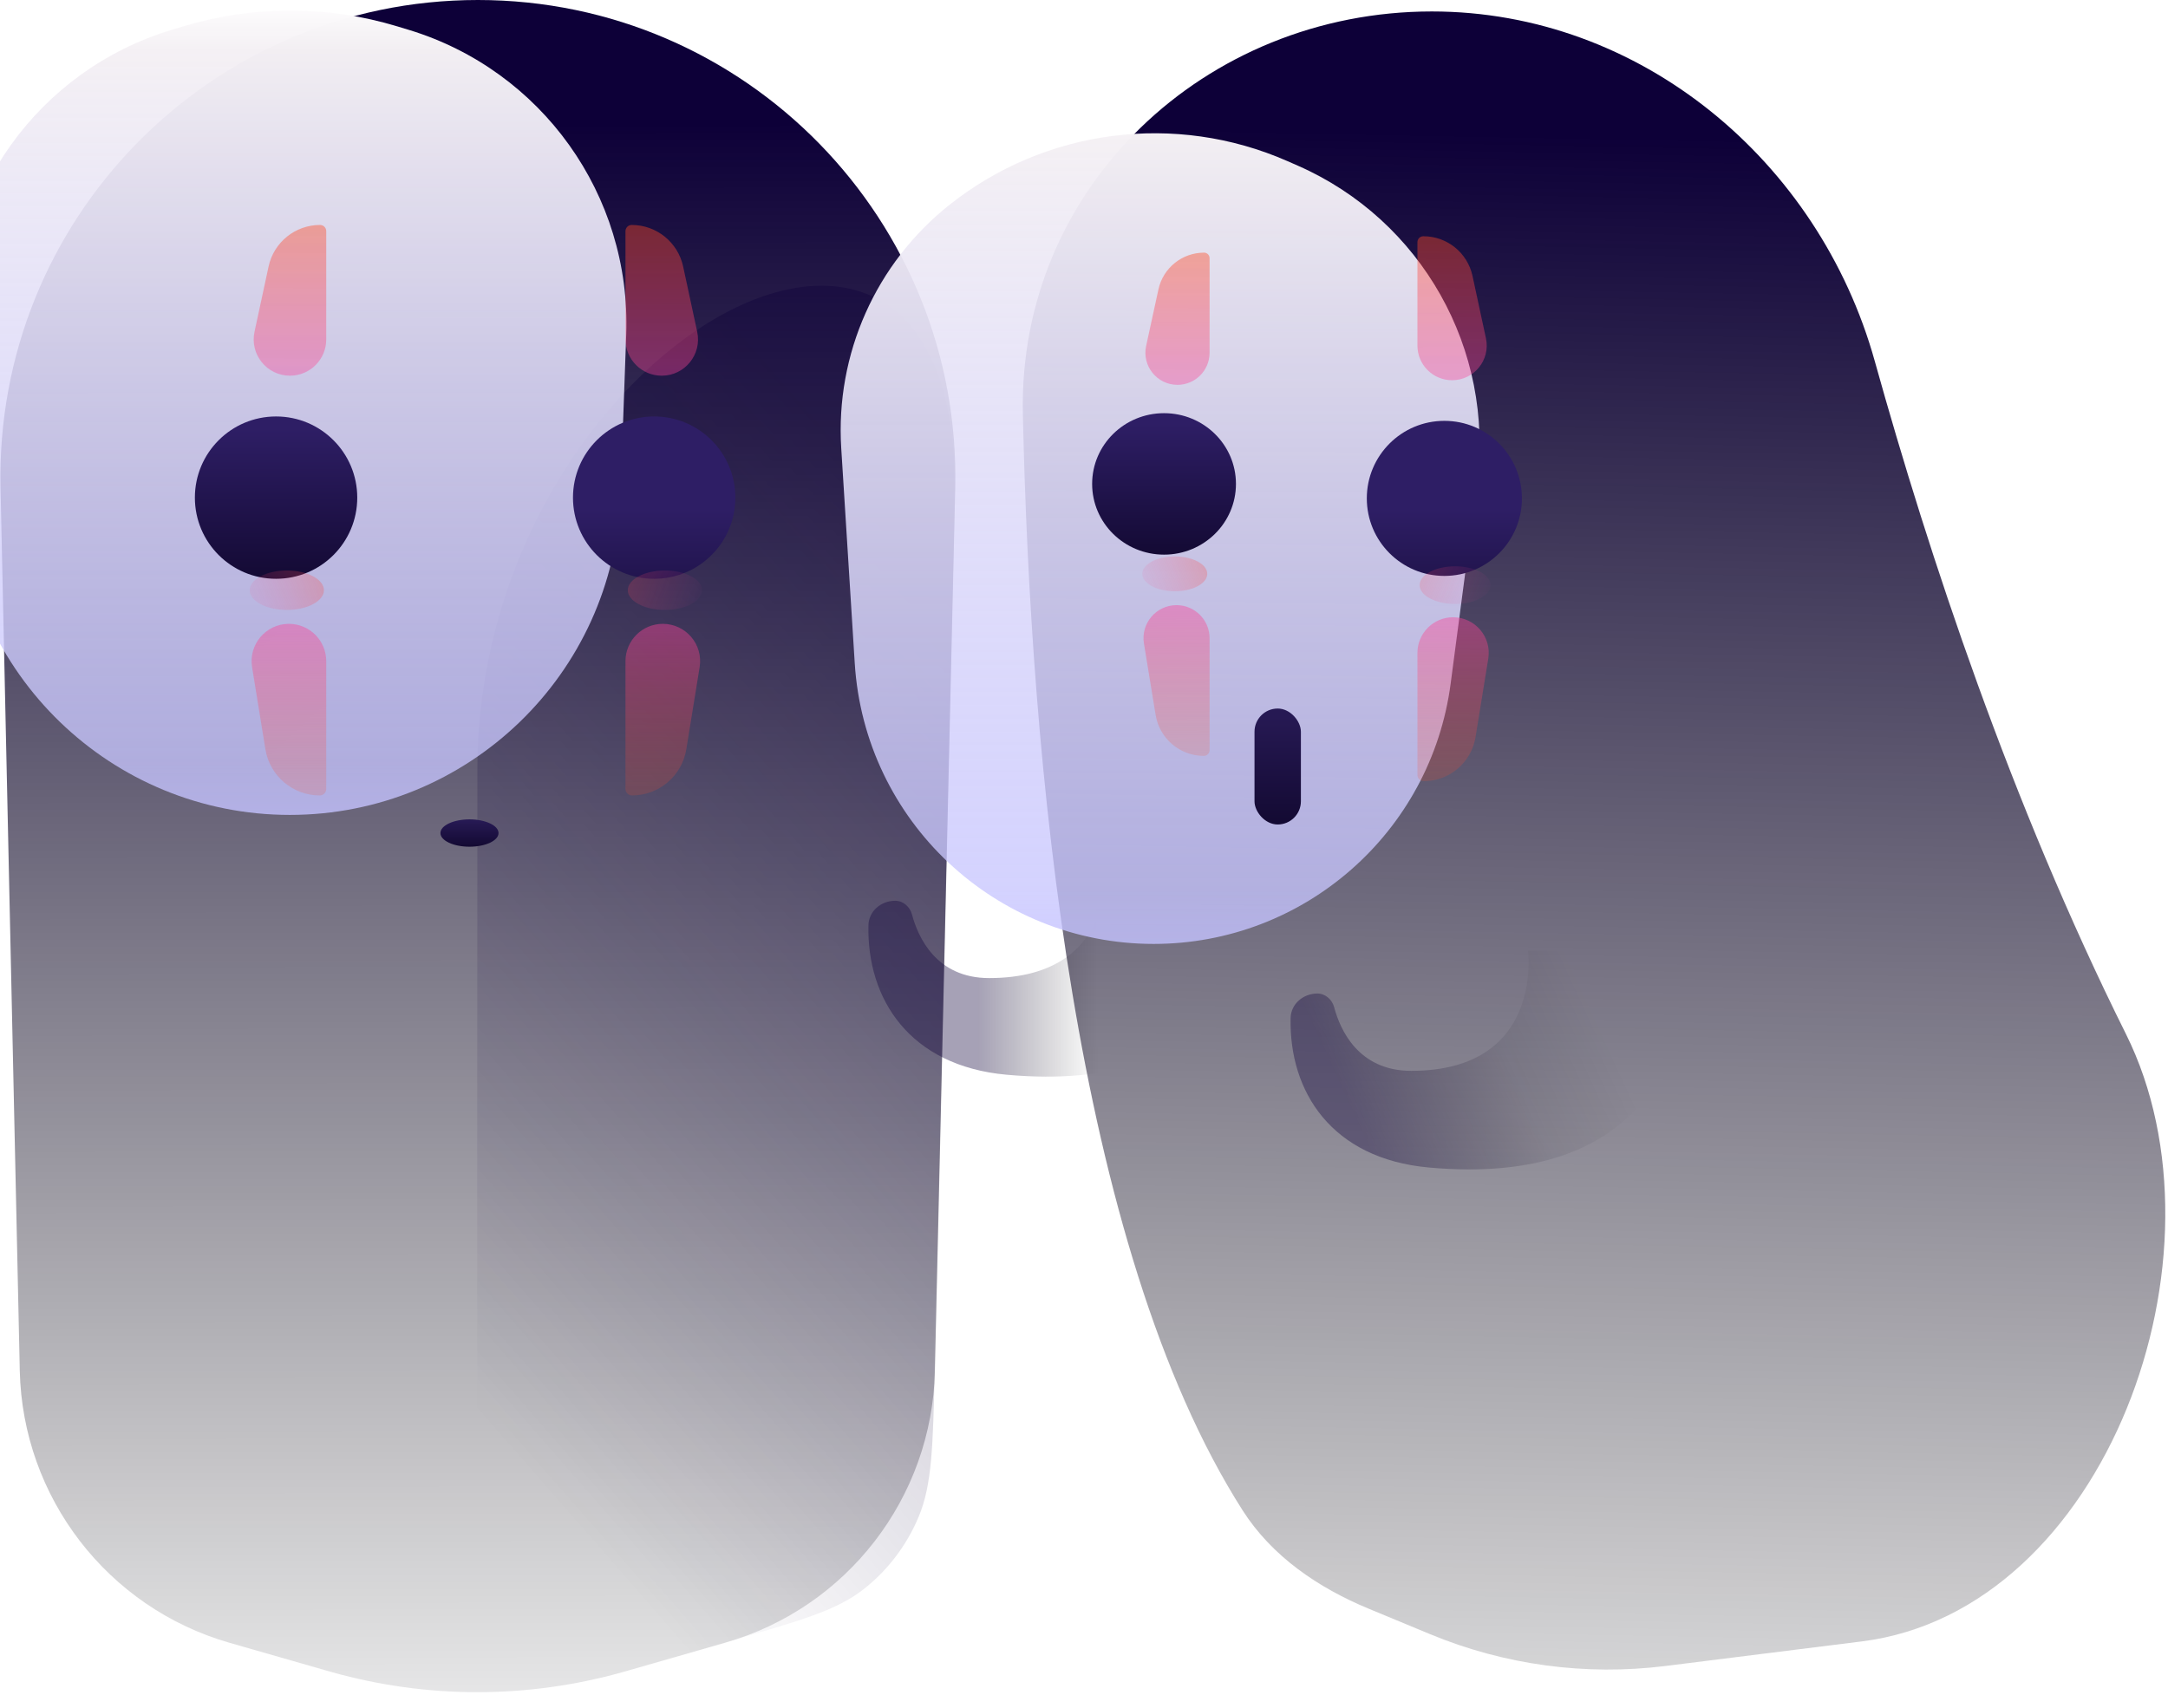 <svg width="429" height="338" viewBox="0 0 429 338" fill="none" xmlns="http://www.w3.org/2000/svg">
<path d="M0.104 96.54C-1.05 43.566 41.577 0 94.563 0V0C147.594 0 190.239 43.637 189.019 96.654L184.999 271.357C184.422 296.428 167.612 318.213 143.506 325.129L124.273 330.646C123.739 330.8 123.472 330.876 123.209 330.95C104.389 336.245 84.474 336.245 65.654 330.95C65.391 330.876 65.124 330.8 64.59 330.646L45.443 325.153C21.292 318.225 4.461 296.385 3.913 271.266L0.104 96.54Z" fill="url(#paint0_linear_5854_2)"/>
<path opacity="0.6" d="M94.463 152.362C94.496 68.206 190.857 14.796 188.921 98.93V98.93L184.959 271.107C184.61 286.283 184.435 293.871 181.775 300.223C179.414 305.859 175.679 310.78 170.927 314.514C165.571 318.722 158.431 320.77 144.151 324.866L118.587 332.199C106.566 335.647 100.555 337.372 94.392 337.372L94.463 152.362Z" fill="url(#paint1_linear_5854_2)"/>
<g filter="url(#filter0_ii_5854_2)">
<path d="M28.044 88.402C27.109 60.905 44.782 36.217 71.112 28.238L73.425 27.538C87.246 23.349 101.997 23.349 115.817 27.538L118.012 28.203C144.401 36.199 162.095 60.966 161.107 88.522L159.96 120.496C158.696 155.71 129.783 183.604 94.547 183.604V183.604C59.263 183.604 30.329 155.636 29.13 120.373L28.044 88.402Z" fill="url(#paint2_linear_5854_2)"/>
</g>
<g filter="url(#filter1_dd_5854_2)">
<ellipse cx="95.025" cy="159.567" rx="5.747" ry="2.705" fill="url(#paint3_linear_5854_2)"/>
</g>
<g filter="url(#filter2_dd_5854_2)">
<circle cx="56.753" cy="93.179" r="16.065" fill="url(#paint4_linear_5854_2)"/>
</g>
<ellipse cx="56.753" cy="116.818" rx="7.344" ry="3.902" fill="url(#paint5_linear_5854_2)"/>
<path d="M53.146 52.749C54.179 47.95 58.422 44.524 63.331 44.524V44.524C64.007 44.524 64.556 45.073 64.556 45.75V67.182C64.556 71.146 61.343 74.359 57.379 74.359V74.359C52.806 74.359 49.4 70.141 50.362 65.671L53.146 52.749Z" fill="url(#paint6_linear_5854_2)"/>
<path d="M52.514 148.285C53.37 153.562 57.928 157.44 63.274 157.44V157.44C63.982 157.44 64.556 156.866 64.556 156.158V130.859C64.556 126.78 61.25 123.473 57.171 123.473V123.473C52.62 123.473 49.152 127.549 49.88 132.041L52.514 148.285Z" fill="url(#paint7_linear_5854_2)"/>
<g filter="url(#filter3_dd_5854_2)">
<circle r="16.065" transform="matrix(-1 0 0 1 131.571 93.179)" fill="url(#paint8_linear_5854_2)"/>
</g>
<ellipse rx="7.344" ry="3.902" transform="matrix(-1 0 0 1 131.571 116.818)" fill="url(#paint9_linear_5854_2)"/>
<path d="M135.179 52.749C134.145 47.95 129.903 44.524 124.994 44.524V44.524C124.317 44.524 123.768 45.073 123.768 45.75V67.182C123.768 71.146 126.982 74.359 130.946 74.359V74.359C135.518 74.359 138.925 70.141 137.962 65.671L135.179 52.749Z" fill="url(#paint10_linear_5854_2)"/>
<path d="M135.81 148.285C134.954 153.562 130.397 157.44 125.051 157.44V157.44C124.342 157.44 123.768 156.866 123.768 156.158V130.859C123.768 126.78 127.075 123.473 131.154 123.473V123.473C135.705 123.473 139.173 127.549 138.444 132.041L135.81 148.285Z" fill="url(#paint11_linear_5854_2)"/>
<path d="M195.719 193.585C222.025 193.585 218.81 169.805 218.81 169.805H250.67C250.67 189.758 242.122 216.568 199.227 212.718C179.911 210.985 171.519 197.656 171.845 183.132C171.908 180.33 174.342 178.279 177.145 178.279C178.726 178.279 180.063 179.482 180.468 181.01C181.636 185.411 185.218 193.585 195.719 193.585Z" fill="url(#paint12_linear_5854_2)"/>
<path d="M202.403 81.99C201.411 37.134 238.465 2.267 283.333 2.267V2.267C324.547 2.267 359.914 31.778 370.977 71.48C381.68 109.892 397.935 158.998 420.66 204.618C442.39 248.24 416.752 318.823 368.395 324.875L329.558 329.736C313.756 331.713 297.711 329.545 283 323.444L270.826 318.395C260.841 314.253 251.704 308.053 245.89 298.939C212.511 246.616 203.921 150.62 202.403 81.99Z" fill="url(#paint13_linear_5854_2)"/>
<path d="M279.259 211.945C305.565 211.945 302.35 188.166 302.35 188.166H334.21C334.21 208.119 325.662 234.929 282.767 231.079C263.451 229.345 255.059 216.016 255.385 201.492C255.448 198.69 257.882 196.639 260.685 196.639C262.266 196.639 263.603 197.842 264.008 199.37C265.176 203.772 268.758 211.945 279.259 211.945Z" fill="url(#paint14_linear_5854_2)"/>
<g filter="url(#filter4_ii_5854_2)">
<path d="M213.217 83.394C212.047 64.777 220.067 46.768 234.687 35.184V35.184C253.651 20.157 279.368 16.846 301.52 26.577L303.56 27.473C328.066 38.239 342.516 63.895 339.02 90.432L333.809 129.981C329.924 159.468 304.787 181.51 275.046 181.51V181.51C243.754 181.51 217.853 157.186 215.891 125.956L213.217 83.394Z" fill="url(#paint15_linear_5854_2)"/>
</g>
<g filter="url(#filter5_dd_5854_2)">
<rect x="250.365" y="134.921" width="9.18" height="22.95" rx="4.59" fill="url(#paint16_linear_5854_2)"/>
</g>
<g filter="url(#filter6_dd_5854_2)">
<ellipse cx="232.464" cy="92.921" rx="14.229" ry="14" fill="url(#paint17_linear_5854_2)"/>
</g>
<ellipse cx="232.464" cy="113.577" rx="6.426" ry="3.443" fill="url(#paint18_linear_5854_2)"/>
<path d="M229.228 57.284C230.152 53.035 233.913 50.004 238.262 50.004V50.004C238.862 50.004 239.349 50.491 239.349 51.092V69.818C239.349 73.325 236.506 76.168 233 76.168V76.168C228.949 76.168 225.934 72.426 226.795 68.468L229.228 57.284Z" fill="url(#paint19_linear_5854_2)"/>
<path d="M228.673 141.503C229.437 146.177 233.476 149.609 238.212 149.609V149.609C238.84 149.609 239.349 149.1 239.349 148.472V126.31C239.349 122.7 236.423 119.774 232.812 119.774V119.774C228.781 119.774 225.711 123.387 226.361 127.365L228.673 141.503Z" fill="url(#paint20_linear_5854_2)"/>
<g filter="url(#filter7_dd_5854_2)">
<circle r="15.346" transform="matrix(-1 -8.74228e-08 -8.74228e-08 1 287.933 93.233)" fill="url(#paint21_linear_5854_2)"/>
</g>
<ellipse rx="7.015" ry="3.727" transform="matrix(-1 -8.74228e-08 -8.74228e-08 1 287.932 115.813)" fill="url(#paint22_linear_5854_2)"/>
<path d="M291.378 54.613C290.391 50.029 286.338 46.756 281.649 46.756V46.756C281.003 46.756 280.479 47.28 280.479 47.927L280.479 68.4C280.479 72.186 283.548 75.256 287.335 75.256V75.256C291.702 75.256 294.957 71.226 294.037 66.956L291.378 54.613Z" fill="url(#paint23_linear_5854_2)"/>
<path d="M291.981 145.871C291.164 150.913 286.811 154.617 281.704 154.617V154.617C281.027 154.617 280.479 154.068 280.479 153.392L280.479 129.226C280.479 125.329 283.637 122.171 287.533 122.171V122.171C291.88 122.171 295.193 126.064 294.497 130.355L291.981 145.871Z" fill="url(#paint24_linear_5854_2)"/>
<defs>
<filter id="filter0_ii_5854_2" x="-9.183" y="11.645" width="170.329" height="171.958" filterUnits="userSpaceOnUse" color-interpolation-filters="sRGB">
<feFlood flood-opacity="0" result="BackgroundImageFix"/>
<feBlend mode="normal" in="SourceGraphic" in2="BackgroundImageFix" result="shape"/>
<feColorMatrix in="SourceAlpha" type="matrix" values="0 0 0 0 0 0 0 0 0 0 0 0 0 0 0 0 0 0 127 0" result="hardAlpha"/>
<feOffset dy="-9.563"/>
<feGaussianBlur stdDeviation="9.563"/>
<feComposite in2="hardAlpha" operator="arithmetic" k2="-1" k3="1"/>
<feColorMatrix type="matrix" values="0 0 0 0 0.379 0 0 0 0 0.103 0 0 0 0 0.352 0 0 0 0.31 0"/>
<feBlend mode="normal" in2="shape" result="effect1_innerShadow_5854_2"/>
<feColorMatrix in="SourceAlpha" type="matrix" values="0 0 0 0 0 0 0 0 0 0 0 0 0 0 0 0 0 0 127 0" result="hardAlpha"/>
<feOffset dx="-37.191" dy="-12.751"/>
<feGaussianBlur stdDeviation="42.504"/>
<feComposite in2="hardAlpha" operator="arithmetic" k2="-1" k3="1"/>
<feColorMatrix type="matrix" values="0 0 0 0 0.356 0 0 0 0 0.165 0 0 0 0 0.762 0 0 0 0.28 0"/>
<feBlend mode="normal" in2="effect1_innerShadow_5854_2" result="effect2_innerShadow_5854_2"/>
</filter>
<filter id="filter1_dd_5854_2" x="77.589" y="147.973" width="34.872" height="32.362" filterUnits="userSpaceOnUse" color-interpolation-filters="sRGB">
<feFlood flood-opacity="0" result="BackgroundImageFix"/>
<feColorMatrix in="SourceAlpha" type="matrix" values="0 0 0 0 0 0 0 0 0 0 0 0 0 0 0 0 0 0 127 0" result="hardAlpha"/>
<feOffset dy="6.376"/>
<feGaussianBlur stdDeviation="5.844"/>
<feColorMatrix type="matrix" values="0 0 0 0 0.599 0 0 0 0 0.28 0 0 0 0 0.85 0 0 0 0.35 0"/>
<feBlend mode="normal" in2="BackgroundImageFix" result="effect1_dropShadow_5854_2"/>
<feColorMatrix in="SourceAlpha" type="matrix" values="0 0 0 0 0 0 0 0 0 0 0 0 0 0 0 0 0 0 127 0" result="hardAlpha"/>
<feOffset dx="-2.125" dy="-1.063"/>
<feGaussianBlur stdDeviation="3.913"/>
<feColorMatrix type="matrix" values="0 0 0 0 1 0 0 0 0 1 0 0 0 0 1 0 0 0 0.2 0"/>
<feBlend mode="normal" in2="effect1_dropShadow_5854_2" result="effect2_dropShadow_5854_2"/>
<feBlend mode="normal" in="SourceGraphic" in2="effect2_dropShadow_5854_2" result="shape"/>
</filter>
<filter id="filter2_dd_5854_2" x="33.249" y="72.863" width="47.007" height="51.258" filterUnits="userSpaceOnUse" color-interpolation-filters="sRGB">
<feFlood flood-opacity="0" result="BackgroundImageFix"/>
<feColorMatrix in="SourceAlpha" type="matrix" values="0 0 0 0 0 0 0 0 0 0 0 0 0 0 0 0 0 0 127 0" result="hardAlpha"/>
<feOffset dy="7.438"/>
<feGaussianBlur stdDeviation="3.719"/>
<feColorMatrix type="matrix" values="0 0 0 0 0.603 0 0 0 0 0.39 0 0 0 0 0.875 0 0 0 0.32 0"/>
<feBlend mode="normal" in2="BackgroundImageFix" result="effect1_dropShadow_5854_2"/>
<feColorMatrix in="SourceAlpha" type="matrix" values="0 0 0 0 0 0 0 0 0 0 0 0 0 0 0 0 0 0 127 0" result="hardAlpha"/>
<feOffset dx="-2.125" dy="-2.125"/>
<feGaussianBlur stdDeviation="1.063"/>
<feColorMatrix type="matrix" values="0 0 0 0 1 0 0 0 0 1 0 0 0 0 1 0 0 0 0.4 0"/>
<feBlend mode="normal" in2="effect1_dropShadow_5854_2" result="effect2_dropShadow_5854_2"/>
<feBlend mode="normal" in="SourceGraphic" in2="effect2_dropShadow_5854_2" result="shape"/>
</filter>
<filter id="filter3_dd_5854_2" x="108.068" y="72.863" width="47.007" height="51.258" filterUnits="userSpaceOnUse" color-interpolation-filters="sRGB">
<feFlood flood-opacity="0" result="BackgroundImageFix"/>
<feColorMatrix in="SourceAlpha" type="matrix" values="0 0 0 0 0 0 0 0 0 0 0 0 0 0 0 0 0 0 127 0" result="hardAlpha"/>
<feOffset dy="7.438"/>
<feGaussianBlur stdDeviation="3.719"/>
<feColorMatrix type="matrix" values="0 0 0 0 0.603 0 0 0 0 0.39 0 0 0 0 0.875 0 0 0 0.32 0"/>
<feBlend mode="normal" in2="BackgroundImageFix" result="effect1_dropShadow_5854_2"/>
<feColorMatrix in="SourceAlpha" type="matrix" values="0 0 0 0 0 0 0 0 0 0 0 0 0 0 0 0 0 0 127 0" result="hardAlpha"/>
<feOffset dx="-2.125" dy="-2.125"/>
<feGaussianBlur stdDeviation="1.063"/>
<feColorMatrix type="matrix" values="0 0 0 0 1 0 0 0 0 1 0 0 0 0 1 0 0 0 0.4 0"/>
<feBlend mode="normal" in2="effect1_dropShadow_5854_2" result="effect2_dropShadow_5854_2"/>
<feBlend mode="normal" in="SourceGraphic" in2="effect2_dropShadow_5854_2" result="shape"/>
</filter>
<filter id="filter4_ii_5854_2" x="166.349" y="11.497" width="173.189" height="184.889" filterUnits="userSpaceOnUse" color-interpolation-filters="sRGB">
<feFlood flood-opacity="0" result="BackgroundImageFix"/>
<feBlend mode="normal" in="SourceGraphic" in2="BackgroundImageFix" result="shape"/>
<feColorMatrix in="SourceAlpha" type="matrix" values="0 0 0 0 0 0 0 0 0 0 0 0 0 0 0 0 0 0 127 0" result="hardAlpha"/>
<feOffset dy="-9.563"/>
<feGaussianBlur stdDeviation="9.563"/>
<feComposite in2="hardAlpha" operator="arithmetic" k2="-1" k3="1"/>
<feColorMatrix type="matrix" values="0 0 0 0 0.379 0 0 0 0 0.103 0 0 0 0 0.352 0 0 0 0.31 0"/>
<feBlend mode="normal" in2="shape" result="effect1_innerShadow_5854_2"/>
<feColorMatrix in="SourceAlpha" type="matrix" values="0 0 0 0 0 0 0 0 0 0 0 0 0 0 0 0 0 0 127 0" result="hardAlpha"/>
<feOffset dx="-46.755" dy="14.877"/>
<feGaussianBlur stdDeviation="42.504"/>
<feComposite in2="hardAlpha" operator="arithmetic" k2="-1" k3="1"/>
<feColorMatrix type="matrix" values="0 0 0 0 0.291 0 0 0 0 0.062 0 0 0 0 0.779 0 0 0 0.28 0"/>
<feBlend mode="normal" in2="effect1_innerShadow_5854_2" result="effect2_innerShadow_5854_2"/>
</filter>
<filter id="filter5_dd_5854_2" x="238.676" y="126.032" width="32.558" height="49.904" filterUnits="userSpaceOnUse" color-interpolation-filters="sRGB">
<feFlood flood-opacity="0" result="BackgroundImageFix"/>
<feColorMatrix in="SourceAlpha" type="matrix" values="0 0 0 0 0 0 0 0 0 0 0 0 0 0 0 0 0 0 127 0" result="hardAlpha"/>
<feOffset dy="6.376"/>
<feGaussianBlur stdDeviation="5.844"/>
<feColorMatrix type="matrix" values="0 0 0 0 0.599 0 0 0 0 0.28 0 0 0 0 0.85 0 0 0 0.35 0"/>
<feBlend mode="normal" in2="BackgroundImageFix" result="effect1_dropShadow_5854_2"/>
<feColorMatrix in="SourceAlpha" type="matrix" values="0 0 0 0 0 0 0 0 0 0 0 0 0 0 0 0 0 0 127 0" result="hardAlpha"/>
<feOffset dx="-2.125" dy="-1.063"/>
<feGaussianBlur stdDeviation="3.913"/>
<feColorMatrix type="matrix" values="0 0 0 0 1 0 0 0 0 1 0 0 0 0 1 0 0 0 0.2 0"/>
<feBlend mode="normal" in2="effect1_dropShadow_5854_2" result="effect2_dropShadow_5854_2"/>
<feBlend mode="normal" in="SourceGraphic" in2="effect2_dropShadow_5854_2" result="shape"/>
</filter>
<filter id="filter6_dd_5854_2" x="205.816" y="72.641" width="46.095" height="48.49" filterUnits="userSpaceOnUse" color-interpolation-filters="sRGB">
<feFlood flood-opacity="0" result="BackgroundImageFix"/>
<feColorMatrix in="SourceAlpha" type="matrix" values="0 0 0 0 0 0 0 0 0 0 0 0 0 0 0 0 0 0 127 0" result="hardAlpha"/>
<feOffset dx="-5.313" dy="7.105"/>
<feGaussianBlur stdDeviation="3.553"/>
<feColorMatrix type="matrix" values="0 0 0 0 0.603 0 0 0 0 0.39 0 0 0 0 0.875 0 0 0 0.32 0"/>
<feBlend mode="normal" in2="BackgroundImageFix" result="effect1_dropShadow_5854_2"/>
<feColorMatrix in="SourceAlpha" type="matrix" values="0 0 0 0 0 0 0 0 0 0 0 0 0 0 0 0 0 0 127 0" result="hardAlpha"/>
<feOffset dx="3.188" dy="-4.25"/>
<feGaussianBlur stdDeviation="1.015"/>
<feColorMatrix type="matrix" values="0 0 0 0 1 0 0 0 0 1 0 0 0 0 1 0 0 0 0.4 0"/>
<feBlend mode="normal" in2="effect1_dropShadow_5854_2" result="effect2_dropShadow_5854_2"/>
<feBlend mode="normal" in="SourceGraphic" in2="effect2_dropShadow_5854_2" result="shape"/>
</filter>
<filter id="filter7_dd_5854_2" x="261.231" y="73.826" width="46.203" height="49.295" filterUnits="userSpaceOnUse" color-interpolation-filters="sRGB">
<feFlood flood-opacity="0" result="BackgroundImageFix"/>
<feColorMatrix in="SourceAlpha" type="matrix" values="0 0 0 0 0 0 0 0 0 0 0 0 0 0 0 0 0 0 127 0" result="hardAlpha"/>
<feOffset dx="-4.25" dy="7.438"/>
<feGaussianBlur stdDeviation="3.553"/>
<feColorMatrix type="matrix" values="0 0 0 0 0.603 0 0 0 0 0.39 0 0 0 0 0.875 0 0 0 0.32 0"/>
<feBlend mode="normal" in2="BackgroundImageFix" result="effect1_dropShadow_5854_2"/>
<feColorMatrix in="SourceAlpha" type="matrix" values="0 0 0 0 0 0 0 0 0 0 0 0 0 0 0 0 0 0 127 0" result="hardAlpha"/>
<feOffset dx="2.125" dy="-2.03"/>
<feGaussianBlur stdDeviation="1.015"/>
<feColorMatrix type="matrix" values="0 0 0 0 1 0 0 0 0 1 0 0 0 0 1 0 0 0 0.4 0"/>
<feBlend mode="normal" in2="effect1_dropShadow_5854_2" result="effect2_dropShadow_5854_2"/>
<feBlend mode="normal" in="SourceGraphic" in2="effect2_dropShadow_5854_2" result="shape"/>
</filter>
<linearGradient id="paint0_linear_5854_2" x1="94.621" y1="24.328" x2="94.856" y2="369.273" gradientUnits="userSpaceOnUse">
<stop stop-color="#0D0038"/>
<stop offset="1" stop-opacity="0"/>
</linearGradient>
<linearGradient id="paint1_linear_5854_2" x1="149.054" y1="69.067" x2="13.6" y2="187.539" gradientUnits="userSpaceOnUse">
<stop stop-color="#0D0038" stop-opacity="0.64"/>
<stop offset="1" stop-color="#0D0038" stop-opacity="0"/>
</linearGradient>
<linearGradient id="paint2_linear_5854_2" x1="94.621" y1="21.114" x2="94.621" y2="183.604" gradientUnits="userSpaceOnUse">
<stop stop-color="white"/>
<stop offset="0.07" stop-color="#F4F0F4" stop-opacity="0.991"/>
<stop offset="0.942" stop-color="#C7C5FE" stop-opacity="0.77"/>
<stop offset="1" stop-color="#C4C2FF" stop-opacity="0.81"/>
</linearGradient>
<linearGradient id="paint3_linear_5854_2" x1="95.025" y1="157.25" x2="95.026" y2="162.751" gradientUnits="userSpaceOnUse">
<stop stop-color="#261953"/>
<stop offset="1" stop-color="#11082F"/>
</linearGradient>
<linearGradient id="paint4_linear_5854_2" x1="56.753" y1="79.418" x2="56.766" y2="112.092" gradientUnits="userSpaceOnUse">
<stop stop-color="#2E1E65"/>
<stop offset="1" stop-color="#11082F"/>
</linearGradient>
<linearGradient id="paint5_linear_5854_2" x1="69.376" y1="112.916" x2="43.606" y2="122.755" gradientUnits="userSpaceOnUse">
<stop stop-color="#FE4A23" stop-opacity="0.35"/>
<stop offset="1" stop-color="#FA43B0" stop-opacity="0"/>
</linearGradient>
<linearGradient id="paint6_linear_5854_2" x1="56.524" y1="44.524" x2="56.306" y2="80.004" gradientUnits="userSpaceOnUse">
<stop stop-color="#FE4A23" stop-opacity="0.42"/>
<stop offset="1" stop-color="#FA43B0" stop-opacity="0.38"/>
</linearGradient>
<linearGradient id="paint7_linear_5854_2" x1="56.524" y1="157.44" x2="56.242" y2="117.048" gradientUnits="userSpaceOnUse">
<stop stop-color="#FE4A23" stop-opacity="0.17"/>
<stop offset="1" stop-color="#FA43B0" stop-opacity="0.48"/>
</linearGradient>
<linearGradient id="paint8_linear_5854_2" x1="16.065" y1="2.304" x2="16.078" y2="34.978" gradientUnits="userSpaceOnUse">
<stop stop-color="#2E1E65"/>
<stop offset="1" stop-color="#11082F"/>
</linearGradient>
<linearGradient id="paint9_linear_5854_2" x1="19.967" y1="-6.96336e-07" x2="-5.803" y2="9.839" gradientUnits="userSpaceOnUse">
<stop stop-color="#FE4A23" stop-opacity="0.35"/>
<stop offset="1" stop-color="#FA43B0" stop-opacity="0"/>
</linearGradient>
<linearGradient id="paint10_linear_5854_2" x1="131.801" y1="44.524" x2="132.018" y2="80.004" gradientUnits="userSpaceOnUse">
<stop stop-color="#FE4A23" stop-opacity="0.42"/>
<stop offset="1" stop-color="#FA43B0" stop-opacity="0.38"/>
</linearGradient>
<linearGradient id="paint11_linear_5854_2" x1="131.801" y1="157.44" x2="132.083" y2="117.048" gradientUnits="userSpaceOnUse">
<stop stop-color="#FE4A23" stop-opacity="0.17"/>
<stop offset="1" stop-color="#FA43B0" stop-opacity="0.48"/>
</linearGradient>
<linearGradient id="paint12_linear_5854_2" x1="193.505" y1="185.641" x2="217.309" y2="185.641" gradientUnits="userSpaceOnUse">
<stop stop-color="#0D0038" stop-opacity="0.37"/>
<stop offset="1" stop-opacity="0"/>
</linearGradient>
<linearGradient id="paint13_linear_5854_2" x1="302.463" y1="26.594" x2="295.618" y2="380.176" gradientUnits="userSpaceOnUse">
<stop stop-color="#0D0038"/>
<stop offset="1" stop-opacity="0.03"/>
</linearGradient>
<linearGradient id="paint14_linear_5854_2" x1="262.688" y1="209.622" x2="309.639" y2="187.964" gradientUnits="userSpaceOnUse">
<stop stop-color="#0D0038" stop-opacity="0.37"/>
<stop offset="0.627" stop-color="#050015" stop-opacity="0.08"/>
<stop offset="1" stop-opacity="0"/>
</linearGradient>
<linearGradient id="paint15_linear_5854_2" x1="278.135" y1="10.759" x2="278.135" y2="181.51" gradientUnits="userSpaceOnUse">
<stop stop-color="white"/>
<stop offset="0.07" stop-color="#F4F0F4" stop-opacity="0.991"/>
<stop offset="0.942" stop-color="#C7C5FE" stop-opacity="0.77"/>
<stop offset="1" stop-color="#C4C2FF" stop-opacity="0.81"/>
</linearGradient>
<linearGradient id="paint16_linear_5854_2" x1="254.955" y1="136.567" x2="254.978" y2="159.905" gradientUnits="userSpaceOnUse">
<stop stop-color="#261953"/>
<stop offset="1" stop-color="#11082F"/>
</linearGradient>
<linearGradient id="paint17_linear_5854_2" x1="232.464" y1="80.93" x2="232.475" y2="109.403" gradientUnits="userSpaceOnUse">
<stop stop-color="#2E1E65"/>
<stop offset="1" stop-color="#11082F"/>
</linearGradient>
<linearGradient id="paint18_linear_5854_2" x1="243.509" y1="110.134" x2="220.912" y2="118.69" gradientUnits="userSpaceOnUse">
<stop stop-color="#FE4A23" stop-opacity="0.35"/>
<stop offset="1" stop-color="#FA43B0" stop-opacity="0"/>
</linearGradient>
<linearGradient id="paint19_linear_5854_2" x1="232.235" y1="50.004" x2="232.046" y2="81.117" gradientUnits="userSpaceOnUse">
<stop stop-color="#FE4A23" stop-opacity="0.42"/>
<stop offset="1" stop-color="#FA43B0" stop-opacity="0.38"/>
</linearGradient>
<linearGradient id="paint20_linear_5854_2" x1="232.235" y1="149.609" x2="231.989" y2="114.13" gradientUnits="userSpaceOnUse">
<stop stop-color="#FE4A23" stop-opacity="0.17"/>
<stop offset="1" stop-color="#FA43B0" stop-opacity="0.48"/>
</linearGradient>
<linearGradient id="paint21_linear_5854_2" x1="15.346" y1="2.201" x2="15.358" y2="33.412" gradientUnits="userSpaceOnUse">
<stop stop-color="#2E1E65"/>
<stop offset="1" stop-color="#11082F"/>
</linearGradient>
<linearGradient id="paint22_linear_5854_2" x1="19.073" y1="-6.65157e-07" x2="-5.543" y2="9.398" gradientUnits="userSpaceOnUse">
<stop stop-color="#FE4A23" stop-opacity="0.35"/>
<stop offset="1" stop-color="#FA43B0" stop-opacity="0"/>
</linearGradient>
<linearGradient id="paint23_linear_5854_2" x1="288.152" y1="46.756" x2="288.359" y2="80.647" gradientUnits="userSpaceOnUse">
<stop stop-color="#FE4A23" stop-opacity="0.42"/>
<stop offset="1" stop-color="#FA43B0" stop-opacity="0.38"/>
</linearGradient>
<linearGradient id="paint24_linear_5854_2" x1="288.152" y1="154.617" x2="288.421" y2="116.033" gradientUnits="userSpaceOnUse">
<stop stop-color="#FE4A23" stop-opacity="0.17"/>
<stop offset="1" stop-color="#FA43B0" stop-opacity="0.48"/>
</linearGradient>
</defs>
</svg>
